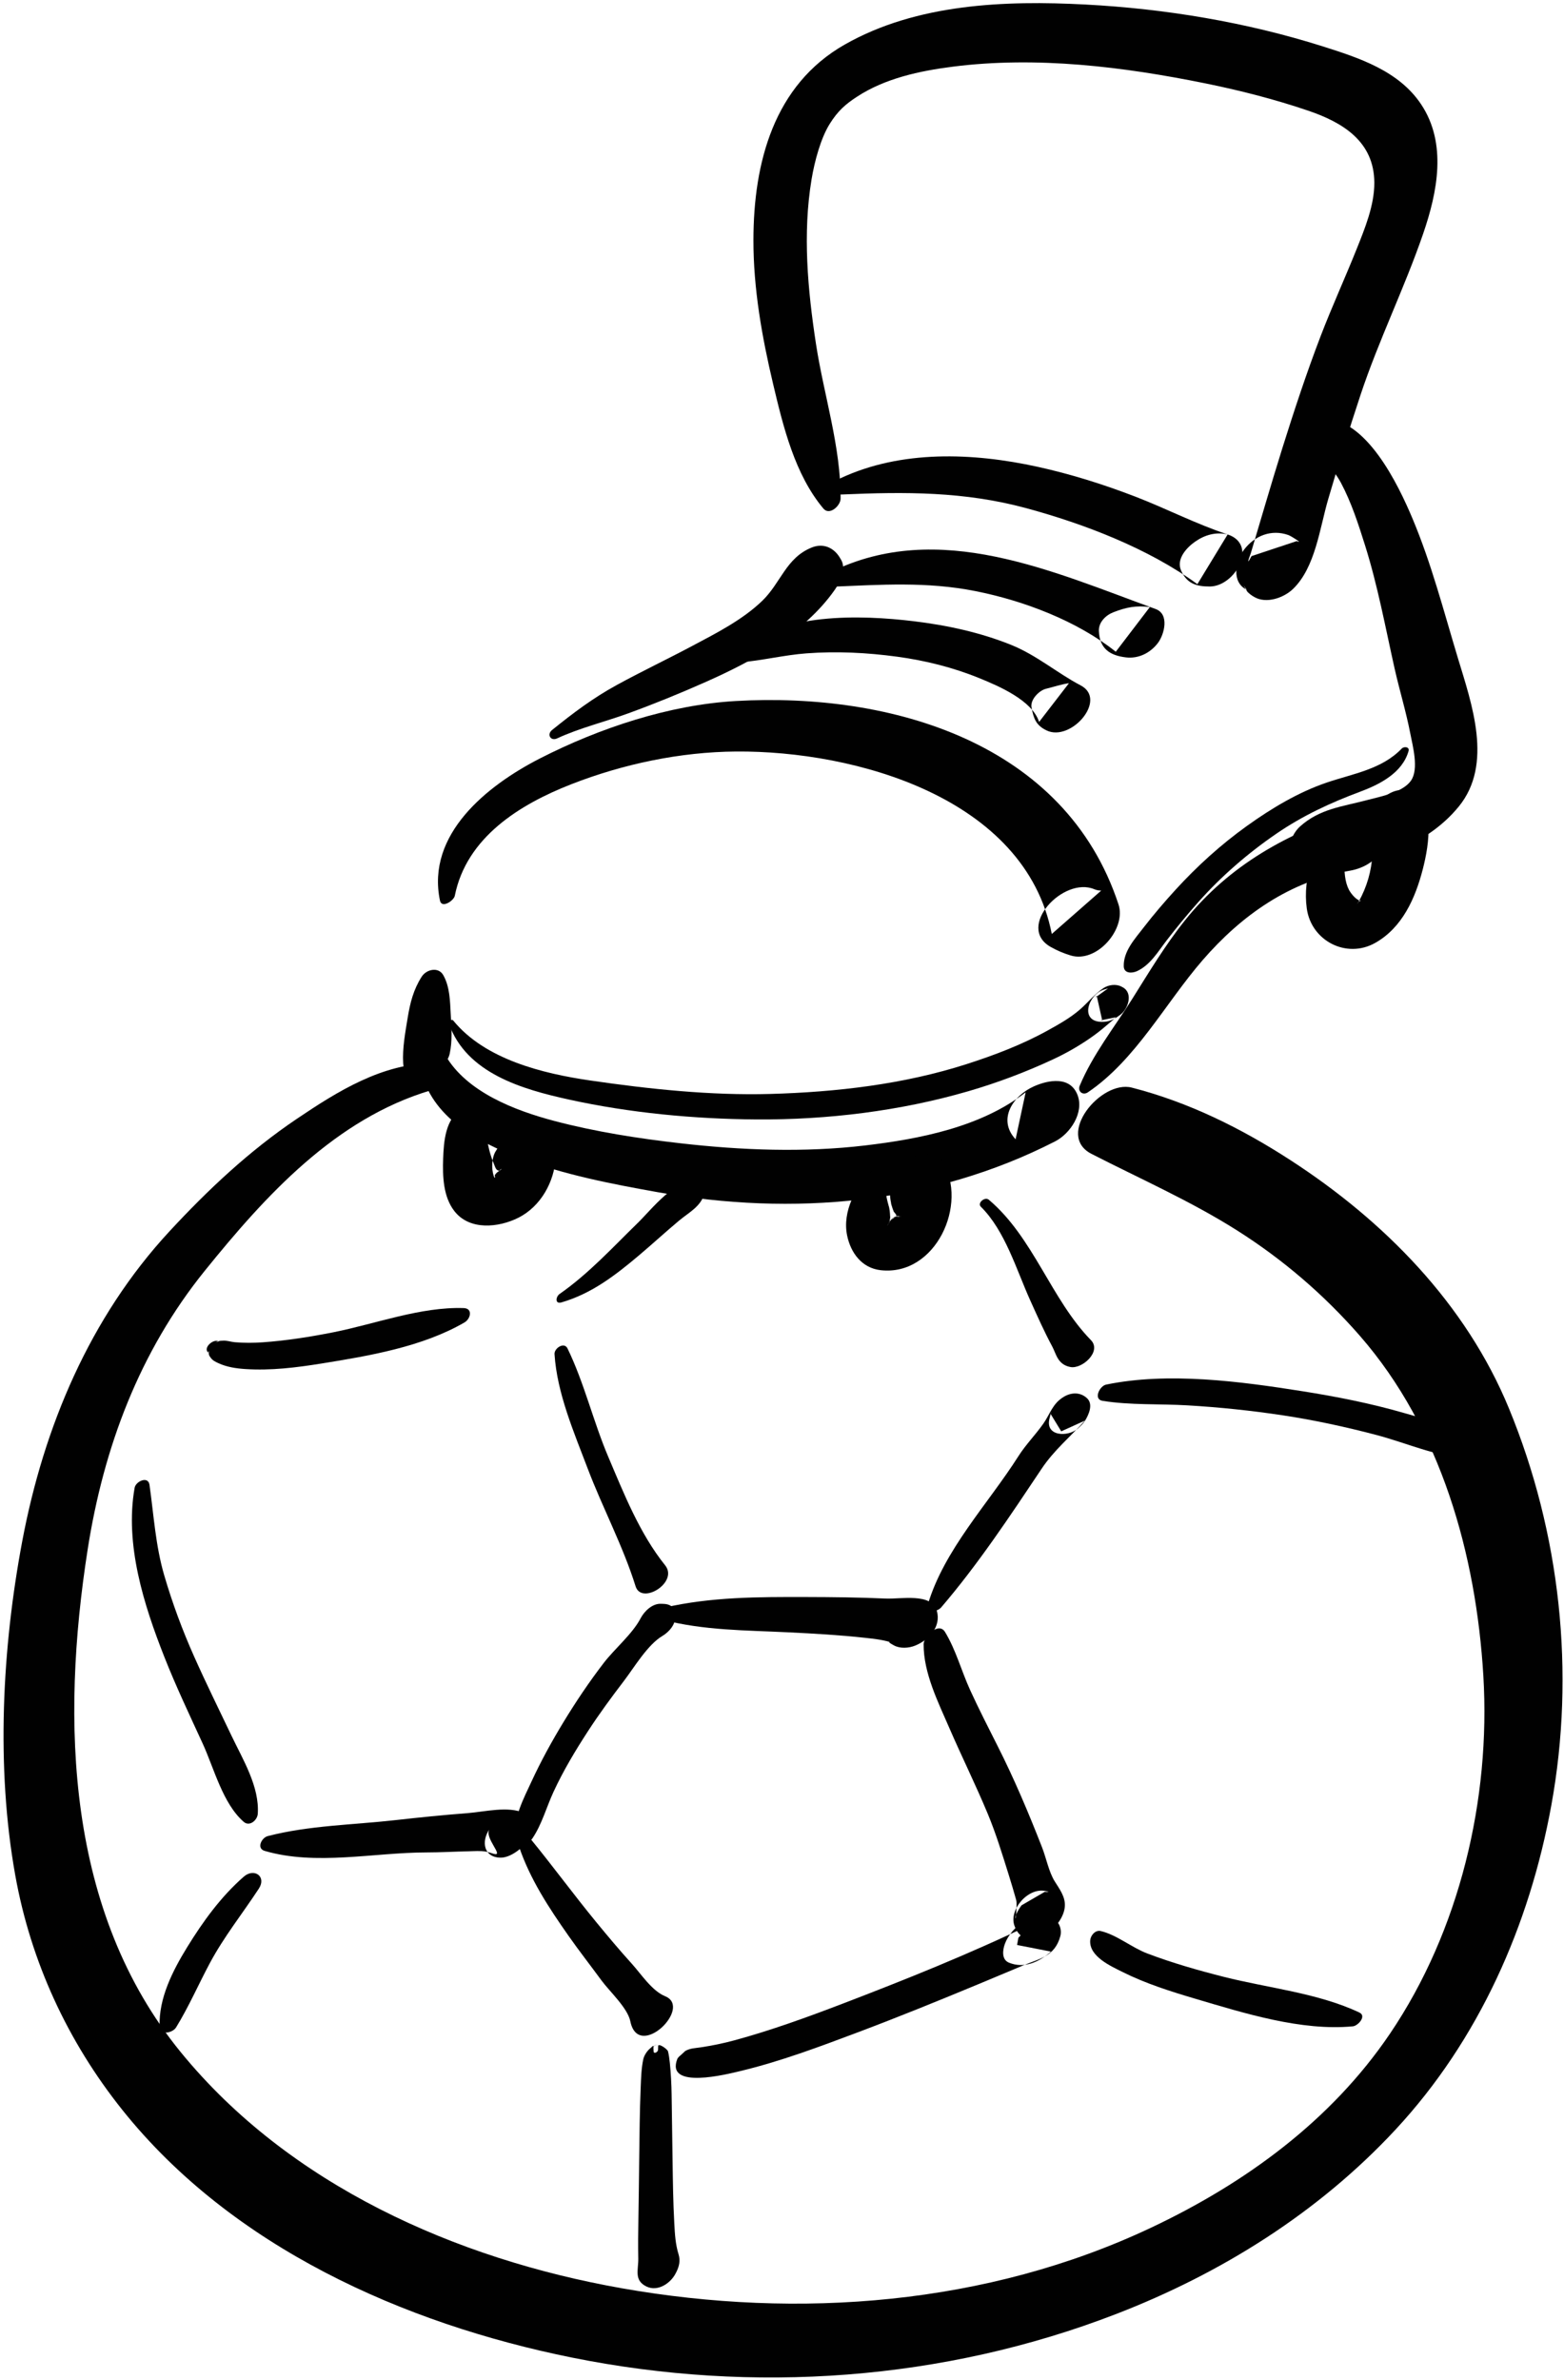 <?xml version="1.0" encoding="UTF-8"?>
<svg width="347px" height="528px" viewBox="0 0 347 528" version="1.1" xmlns="http://www.w3.org/2000/svg" xmlns:xlink="http://www.w3.org/1999/xlink">
    <!-- Generator: Sketch 41 (35326) - http://www.bohemiancoding.com/sketch -->
    <title>football</title>
    <desc>Created with Sketch.</desc>
    <defs></defs>
    <g id="Page-1" stroke="none" stroke-width="1" fill="none" fill-rule="evenodd">
        <g id="Layer_1" transform="translate(-6697, -3355)" fill="#010101">
            <g id="Layer_1_3_">
                <g id="football" transform="translate(6697, 3355)">
                    <path d="M93.326,237.217 C95.68,247.843 105.866,253.291 115.286,256.873 C125.173,260.634 135.549,262.624 145.922,264.484 C175.898,269.858 206.853,267.16 234.092,253.213 C237.486,251.475 240.558,246.813 239.071,242.932 C237.443,238.684 232.644,239.565 229.419,240.991 C224.74,243.06 221.231,248.36 225.326,252.745 C226.07,249.27 226.815,245.796 227.56,242.321 C217.689,250.029 204.046,252.685 191.908,254.12 C178.353,255.722 164.565,255.183 151.034,253.641 C141.647,252.573 132.157,251.095 123.019,248.686 C114.366,246.405 103.54,242.315 98.805,234.094 C97.012,230.983 92.694,234.366 93.326,237.217 L93.326,237.217 Z" id="Shape"></path>
                    <path d="M93.553,216.684 C91.723,219.569 90.999,222.443 90.449,225.798 C89.913,229.063 89.258,232.555 89.451,235.862 C89.834,242.414 98.852,238.029 99.769,233.777 C100.396,230.878 100.168,228.018 100.006,225.081 C99.844,222.137 99.825,218.9 98.327,216.297 C97.261,214.444 94.608,215.023 93.553,216.684 L93.553,216.684 Z" id="Shape"></path>
                    <path d="M100.903,198.731 C103.49,185.756 115.315,178.449 126.757,173.977 C138.267,169.479 150.939,166.817 163.308,166.722 C189.768,166.521 227.43,176.964 233.356,207.198 C237.012,203.989 240.669,200.78 244.326,197.571 C243.803,197.577 243.296,197.478 242.805,197.276 C235.941,194.364 225.331,205.68 233.11,210.075 C234.561,210.894 235.942,211.476 237.542,211.966 C243.346,213.742 249.942,206.064 248.162,200.65 C236.36,164.758 197.744,153.564 163.319,155.514 C148.484,156.354 132.971,161.527 119.829,168.241 C108.046,174.26 94.532,185.079 97.614,199.793 C97.995,201.619 100.687,199.812 100.903,198.731 L100.903,198.731 Z" id="Shape"></path>
                    <path d="M241.366,242.327 C252.012,235.104 258.475,222.655 266.809,213.025 C275.486,202.999 286.195,195.481 299.471,193.169 C302.797,192.589 305.7,190.757 307.18,187.611 C308.723,184.333 307.726,180.762 304.046,179.794 C299.913,178.706 297.152,179.906 293.817,182.255 C292.419,183.239 290.784,185.016 291.562,186.911 C292.726,189.747 293.422,191.009 296.273,192.567 C297.705,188.403 299.136,184.239 300.568,180.076 C285.795,184.68 272.702,191.949 262.91,204.175 C258.542,209.63 254.919,215.693 251.207,221.601 C247.198,227.98 242.471,233.911 239.55,240.87 C239.033,242.101 240.227,243.099 241.366,242.327 L241.366,242.327 Z" id="Shape"></path>
                    <path d="M123.617,163.808 C128.542,161.512 134.29,160.114 139.419,158.243 C145.203,156.134 150.937,153.797 156.562,151.296 C167.049,146.631 178.458,140.485 185.205,130.852 C186.341,129.23 187.817,126.228 186.627,124.215 C186.532,124.056 186.438,123.896 186.343,123.736 C185.028,121.513 182.679,120.423 180.104,121.46 C174.385,123.762 173.261,129.293 169.114,133.293 C164.708,137.543 158.872,140.49 153.518,143.335 C147.991,146.273 142.326,148.964 136.836,151.969 C131.52,154.879 127.169,158.179 122.496,161.94 C121.255,162.936 122.167,164.485 123.617,163.808 L123.617,163.808 Z" id="Shape"></path>
                    <path d="M186.498,110.639 C186.574,99.117 182.769,87.636 181.034,76.273 C179.201,64.27 178.057,51.835 180.059,39.786 C180.736,35.71 182.114,30.662 184.062,27.526 C185.918,24.539 187.657,23.088 190.066,21.504 C196.321,17.39 203.993,15.733 211.424,14.788 C230.013,12.424 249.242,14.797 267.492,18.51 C275.177,20.073 282.806,22.025 290.232,24.548 C297.92,27.159 304.875,31.378 304.918,40.523 C304.941,45.542 302.805,50.723 300.973,55.303 C298.384,61.765 295.489,68.087 292.996,74.591 C289.871,82.749 287.136,91.062 284.519,99.395 C283.22,103.533 281.979,107.689 280.74,111.845 C280.025,114.243 279.316,116.646 278.605,119.046 C278.246,120.259 277.886,121.471 277.526,122.683 C276.706,124.871 276.755,125.101 277.672,123.372 C281.012,122.263 284.351,121.152 287.691,120.043 C289.315,120.731 286.485,118.921 285.825,118.689 C282.1,117.383 278.395,118.799 276.005,121.952 C274.117,124.441 273.127,129.116 276.612,130.851 C275.667,129.495 275.718,129.644 276.766,131.297 C277.224,131.758 277.732,132.142 278.292,132.449 C280.952,133.998 284.824,132.635 286.869,130.665 C291.845,125.873 292.798,117.158 294.693,110.713 C296.964,102.992 299.303,95.294 301.839,87.656 C305.882,75.467 311.591,63.957 315.755,51.839 C318.925,42.61 321.089,31.843 315.303,23.149 C310.347,15.702 301.545,12.844 293.426,10.274 C276.5,4.919 258.529,1.935 240.822,1.005 C222.946,0.066 203.408,0.809 187.455,9.866 C171.658,18.836 167.187,36.124 167.16,53.219 C167.142,64.029 169.056,74.782 171.545,85.264 C173.779,94.682 176.35,105.282 182.686,112.828 C184.051,114.455 186.488,112.177 186.498,110.639 L186.498,110.639 Z" id="Shape"></path>
                    <path d="M290.719,96.33 C291.726,100.116 295.643,103.599 297.513,107.116 C299.832,111.477 301.386,116.302 302.864,121.001 C305.669,129.917 307.368,139.163 309.407,148.272 C310.489,153.105 311.957,157.846 312.895,162.713 C313.432,165.505 314.845,170.609 313.049,173.187 C311.208,175.83 306.145,176.738 303.299,177.496 C297.742,178.975 292.846,179.403 288.434,183.348 C286.954,184.672 285.356,187.661 287.129,189.441 C287.164,189.403 287.199,189.364 287.234,189.326 C288.351,191.318 289.726,191.972 291.991,191.98 C303.487,192.025 316.164,188.109 323.659,178.922 C331.334,169.516 326.515,156.12 323.442,145.941 C320.298,135.532 317.605,125.064 313.375,115.011 C310.263,107.616 303.104,92.566 293.383,92.874 C291.729,92.925 290.296,94.741 290.719,96.33 L290.719,96.33 Z" id="Shape"></path>
                    <path d="M102.471,245.997 C98.824,248.167 98.452,253.212 98.321,257.041 C98.187,260.936 98.321,265.495 100.82,268.692 C104.232,273.057 110.674,272.314 114.965,270.174 C120.012,267.654 123.001,262.148 123.308,256.716 C123.476,253.743 121.592,250.933 118.62,250.382 C114.775,249.669 111.77,252.421 109.958,255.431 C109.079,256.891 109.022,259.248 109.517,260.8 C109.972,262.229 109.886,259.882 109.564,261.328 C109.761,260.442 110.22,260.128 110.933,259.629 C111.947,258.919 110.311,259.719 111.04,259.763 C109.968,259.698 110.007,259.219 109.404,257.754 C108.692,256.026 108.288,254.164 107.968,252.33 C107.537,249.853 106.357,243.685 102.471,245.997 L102.471,245.997 Z" id="Shape"></path>
                    <path d="M193.557,259.627 C189.834,263.152 186.865,268.781 187.94,274.057 C188.727,277.919 191.196,281.316 195.399,281.79 C207.581,283.163 214.926,267.156 209.076,257.563 C208.305,256.3 206.087,255.865 204.77,256.029 C201.017,256.495 197.513,259.308 196.698,263.113 C196.296,264.995 196.981,266.653 197.411,268.435 C196.964,266.581 197.327,268.101 197.387,268.54 C197.442,268.944 197.466,269.352 197.485,269.759 C197.502,270.138 197.489,270.519 197.47,270.898 C197.58,268.653 197.511,270.253 197.395,270.822 C197.332,271.138 197.24,271.45 197.147,271.759 C197.837,269.453 197.555,270.6 197.298,271.16 C197.027,271.75 196.267,272.771 197.737,270.499 C197.348,271.099 196.249,272.215 198.324,270.001 C198.147,270.189 197.951,270.359 197.753,270.525 C196.947,271.199 199.752,269.209 198.577,269.918 C198.37,270.043 198.149,270.145 197.929,270.242 C197.163,270.581 200.065,269.441 198.589,269.912 C197.425,270.284 200.244,269.64 199.344,269.771 C199.115,269.804 198.881,269.811 198.65,269.813 C200.685,269.793 199.826,269.891 199.273,269.799 C197.998,269.587 200.107,270.166 199.556,269.945 C199.334,269.856 199.125,269.739 198.919,269.62 C197.966,269.065 199.794,270.393 199.19,269.876 C198.75,269.497 197.737,267.876 198.581,269.35 C198.268,268.805 198.056,268.208 197.88,267.609 C197.785,267.283 197.669,266.964 197.568,266.64 C197.944,267.863 197.575,266.369 197.546,266 C197.378,263.945 197.105,262.136 196.767,260.255 C196.471,258.622 194.614,258.627 193.557,259.627 L193.557,259.627 Z" id="Shape"></path>
                    <path d="M297.146,182.735 C291.514,186.902 288.983,194.692 289.932,201.547 C290.923,208.72 298.721,212.757 305.073,209.202 C311.132,205.81 314.026,199.241 315.677,192.806 C317.092,187.292 318.747,177.561 311.861,175.412 C309.441,174.656 305.984,177.068 305.21,179.289 C303.949,182.902 304.578,185.914 304.45,189.628 C304.328,193.199 303.217,196.856 301.483,199.958 C300.838,201.11 301.184,199.904 302.047,199.802 C301.01,199.925 299.693,198.174 299.29,197.406 C297.497,193.986 298.402,187.657 299.656,184.11 C300.333,182.198 298.469,181.754 297.146,182.735 L297.146,182.735 Z" id="Shape"></path>
                    <path d="M164.209,146.94 C169.112,146.545 173.971,145.314 178.934,144.945 C185.641,144.446 192.34,144.78 198.997,145.678 C205.254,146.523 211.435,148.061 217.282,150.448 C221.568,152.198 228.972,155.333 230.546,160.155 C232.753,157.293 234.959,154.43 237.166,151.567 C235.377,151.829 233.815,152.378 232.079,152.8 C230.54,153.174 228.526,155.227 228.863,156.961 C229.337,159.405 229.835,160.906 232.206,162.047 C237.597,164.64 245.801,155.226 239.774,152.057 C234.429,149.247 230.058,145.373 224.311,143.056 C217.421,140.279 210.058,138.702 202.704,137.813 C191.043,136.405 172.963,135.774 163.707,144.609 C162.948,145.334 162.682,147.062 164.209,146.94 L164.209,146.94 Z" id="Shape"></path>
                    <path d="M184.532,130.163 C195.452,129.722 205.588,128.984 216.428,131.138 C227.148,133.269 238.927,137.724 247.554,144.585 C250.076,141.278 252.6,137.973 255.121,134.667 C251.99,134.308 249.943,134.701 247.047,135.817 C245.334,136.477 243.72,138.03 243.807,140.009 C243.977,143.84 246.153,145.419 249.852,145.844 C252.621,146.162 255.232,144.845 256.902,142.642 C258.321,140.77 259.521,136.243 256.387,135.106 C233.63,126.856 208.289,115.127 184.348,126.888 C182.93,127.584 182.397,130.25 184.532,130.163 L184.532,130.163 Z" id="Shape"></path>
                    <path d="M186.704,109.704 C200.831,109.089 213.935,109.007 227.722,112.745 C240.64,116.247 254.773,121.675 265.66,129.595 C267.897,125.918 270.136,122.241 272.373,118.565 C269.743,117.959 267.311,118.66 265.151,120.169 C263.269,121.484 260.919,124.011 262.048,126.577 C263.311,129.446 265.413,130.13 268.422,130.114 C274.042,130.087 279.215,120.822 272.372,118.564 C265.408,116.266 258.777,112.836 251.932,110.192 C244.834,107.453 237.548,105.164 230.118,103.536 C215.86,100.413 199.987,99.796 186.501,106.085 C184.905,106.828 184.363,109.806 186.704,109.704 L186.704,109.704 Z" id="Shape"></path>
                    <path d="M99.59,227.102 C103.519,238.127 115.884,241.657 126.221,243.932 C139.716,246.903 154.043,248.249 167.832,248.344 C183.531,248.451 199.706,246.483 214.807,242.095 C221.223,240.231 227.506,237.867 233.563,235.051 C236.52,233.677 239.354,232.06 242.028,230.195 C243.211,229.37 244.339,228.494 245.428,227.548 C245.842,227.189 248.252,225.244 247.343,225.725 C246.316,225.934 245.287,226.143 244.26,226.353 C244.359,226.374 244.457,226.398 244.557,226.419 C244.147,224.585 243.737,222.75 243.328,220.915 C243.239,221.035 243.149,221.154 243.059,221.274 C243.991,220.604 244.921,219.935 245.852,219.266 C245.56,219.352 245.268,219.438 244.975,219.524 C241.489,220.549 239.42,226.581 244.374,226.698 C246.111,226.739 247.235,226.128 248.596,225.094 C250.32,223.782 251.471,220.282 249.067,219.009 C248.981,218.964 248.897,218.919 248.811,218.874 C247.62,218.243 245.95,218.464 244.846,219.195 C242.794,220.555 241.41,222.397 239.563,223.994 C237.436,225.833 234.936,227.229 232.489,228.587 C226.791,231.748 220.669,234.071 214.479,236.062 C200.503,240.557 185.533,242.279 170.913,242.689 C157.69,243.059 144.028,241.611 130.933,239.699 C120.39,238.16 107.619,235.041 100.564,226.409 C100.2,225.963 99.425,226.639 99.59,227.102 L99.59,227.102 Z" id="Shape"></path>
                    <path d="M310.99,166.072 C306.591,170.674 300.188,171.633 294.395,173.596 C288.05,175.747 282.061,179.352 276.645,183.235 C270.867,187.379 265.62,192.134 260.823,197.381 C258.34,200.098 255.951,202.888 253.703,205.803 C251.754,208.332 249.239,211.041 249.324,214.369 C249.366,216.023 251.198,215.942 252.271,215.444 C255.228,214.071 256.919,211.117 258.865,208.592 C261.106,205.684 263.438,202.857 265.878,200.113 C270.961,194.394 276.87,189.279 283.177,184.959 C289.067,180.924 295.159,178.105 301.806,175.624 C306.219,173.977 311.135,171.435 312.514,166.614 C312.787,165.659 311.49,165.548 310.99,166.072 L310.99,166.072 Z" id="Shape"></path>
                    <path d="M96.165,235.837 C84.8,235.927 74.996,242.043 65.821,248.233 C55.301,255.331 46.171,263.904 37.577,273.193 C19.916,292.283 9.723,316.521 4.946,341.853 C0.462,365.64 -0.904,392.103 3.385,416.022 C6.822,435.185 15.018,452.912 27.168,468.11 C51.476,498.513 89.533,515.486 126.906,523.024 C167.094,531.131 209.314,528.16 247.607,513.368 C270.958,504.348 292.516,490.854 309.607,472.463 C328.125,452.535 339.347,427.119 344.191,400.492 C349.549,371.046 346.183,340.117 334.783,312.445 C325.213,289.211 307.085,270.832 286.253,257.341 C275.359,250.285 263.692,244.507 251.107,241.282 C244.263,239.528 234.09,251.849 242.161,255.982 C252.993,261.531 264.117,266.421 274.432,272.945 C284.641,279.402 293.789,287.264 301.726,296.367 C319.709,316.995 327.503,344.903 329.108,371.786 C330.743,399.182 323.856,428.311 308.385,451.17 C295.302,470.502 276.23,484.37 255.322,494.234 C219.01,511.366 177.219,514.571 137.958,507.645 C101.145,501.151 64.171,484.744 40.114,455.282 C14.689,424.144 13.493,381.885 19.447,343.764 C22.986,321.105 30.946,299.858 45.423,281.932 C58.915,265.226 74.42,248.16 95.659,241.864 C98.527,241.015 100.368,235.804 96.165,235.837 L96.165,235.837 Z" id="Shape"></path>
                    <path d="M118.141,407.821 C120.232,404.707 121.233,400.925 122.803,397.525 C124.984,392.804 127.676,388.323 130.507,383.971 C132.976,380.177 135.664,376.524 138.411,372.929 C140.71,369.92 143.678,364.865 146.991,362.912 C148.469,362.042 150.018,360.246 149.806,358.389 C149.787,358.223 149.769,358.058 149.749,357.892 C149.58,356.411 148.551,355.846 147.168,355.811 C146.976,355.805 146.783,355.801 146.591,355.795 C144.694,355.747 142.937,357.468 142.131,359.01 C140.308,362.504 136.385,365.747 133.96,368.905 C130.727,373.113 127.765,377.524 125.009,382.058 C122.417,386.323 120.027,390.678 117.931,395.207 C116.288,398.753 113.71,403.618 114.314,407.635 C114.625,409.699 117.229,409.177 118.141,407.821 L118.141,407.821 Z" id="Shape"></path>
                    <path d="M115.165,409.696 C117.614,416.926 121.808,423.286 126.167,429.497 C128.509,432.833 131.023,436.042 133.429,439.33 C135.21,441.765 139.242,445.434 139.851,448.426 C141.644,457.235 153.746,445.393 147.584,442.864 C144.628,441.651 142.275,437.967 140.188,435.662 C137.472,432.663 134.875,429.567 132.308,426.442 C127.308,420.355 122.663,413.998 117.675,407.904 C116.729,406.749 114.76,408.504 115.165,409.696 L115.165,409.696 Z" id="Shape"></path>
                    <path d="M146.861,359.292 C156.103,361.74 165.489,361.661 175.051,362.133 C180.686,362.411 186.324,362.724 191.934,363.346 C193.818,363.556 195.696,363.749 197.516,364.298 C198.262,364.524 196.036,363.781 198.344,365.03 C199.716,365.774 201.627,365.647 203.039,365.074 C206.115,363.827 208.854,360.886 207.85,357.345 C206.707,353.32 199.831,354.784 196.579,354.637 C190.672,354.369 184.751,354.308 178.838,354.294 C168.162,354.269 157.825,354.262 147.431,356.635 C146.307,356.891 145.352,358.891 146.861,359.292 L146.861,359.292 Z" id="Shape"></path>
                    <path d="M204.922,364.76 C204.889,371.154 208.164,377.664 210.658,383.424 C213.406,389.767 216.474,395.962 219.132,402.344 C220.981,406.783 222.374,411.367 223.809,415.949 C224.377,417.767 224.921,419.594 225.436,421.428 C225.645,422.168 225.497,423.171 225.489,423.934 C225.458,426.771 224.462,425.65 226.647,422.688 C228.365,421.69 230.083,420.692 231.801,419.695 C232.756,419.782 232.888,419.745 232.197,419.584 C228.35,418.454 223.774,423.521 225.062,427.188 C227.434,433.942 236.129,427.865 236.263,422.725 C236.316,420.696 235.027,419.012 234.006,417.371 C232.702,415.276 232.118,412.187 231.211,409.866 C228.193,402.14 225.035,394.659 221.287,387.246 C219.224,383.161 217.144,379.09 215.238,374.927 C213.296,370.686 212.091,366.017 209.66,362.037 C208.254,359.735 204.932,363.062 204.922,364.76 L204.922,364.76 Z" id="Shape"></path>
                    <path d="M208.789,356.63 C216.958,347.108 224.143,336.254 231.11,325.826 C233.87,321.696 237.492,318.728 240.712,315.152 C238.952,315.952 237.192,316.752 235.433,317.55 C235.445,317.555 235.458,317.56 235.47,317.564 C234.691,316.288 233.91,315.011 233.13,313.734 C233.503,312.07 232.99,314.169 232.866,314.63 C231.769,318.72 237.026,318.859 239.177,316.879 C239.741,316.358 240.339,315.829 240.741,315.169 C241.548,313.846 242.641,311.494 241.128,310.148 C241.118,310.139 241.108,310.131 241.099,310.123 C239.64,308.827 237.719,308.876 236.063,309.853 C233.495,311.369 233.037,313.629 231.461,315.863 C229.72,318.332 227.579,320.488 225.958,323.04 C219.21,333.664 209.447,343.815 205.819,356.069 C205.208,358.139 208.002,357.546 208.789,356.63 L208.789,356.63 Z" id="Shape"></path>
                    <path d="M123.03,300.406 C123.581,309.062 127.338,317.746 130.382,325.774 C133.708,334.544 138.222,342.968 141.017,351.92 C142.331,356.128 150.624,351.052 147.564,347.246 C141.949,340.266 138.421,331.359 134.946,323.173 C131.614,315.325 129.622,306.774 125.905,299.134 C125.172,297.631 122.946,299.094 123.03,300.406 L123.03,300.406 Z" id="Shape"></path>
                    <path d="M58.71,410.611 C70.077,413.952 82.951,410.969 94.596,410.957 C97.69,410.954 100.785,410.773 103.879,410.705 C105.185,410.677 106.586,410.544 107.867,410.786 C108.43,410.892 108.985,411.109 109.536,411.263 C112.015,411.957 107.309,407.638 108.616,405.781 C106.7,408.505 107.315,412.133 111.14,412.115 C115.087,412.095 121.812,404.771 116.245,402.211 C112.757,400.606 107.5,401.945 103.792,402.233 C98.463,402.647 93.156,403.175 87.845,403.776 C78.419,404.843 68.613,404.95 59.412,407.33 C58.021,407.689 56.855,410.066 58.71,410.611 L58.71,410.611 Z" id="Shape"></path>
                    <path d="M146.065,465.753 C146.045,463.107 145.885,460.52 145.648,457.887 C145.631,457.711 145.368,457.813 145.356,457.946 C145.124,460.681 144.956,463.369 144.936,466.115 C144.932,466.829 146.069,466.342 146.065,465.753 L146.065,465.753 Z" id="Shape"></path>
                    <path d="M145.991,454.777 C146.005,454.502 146.017,454.227 146.03,453.952 C146.062,453.284 144.997,453.748 144.971,454.292 C144.999,453.685 145.134,453.651 144.139,454.524 C143.494,455.09 142.895,456.026 142.716,456.864 C142.288,458.87 142.235,461.02 142.148,463.065 C141.916,468.495 141.891,473.93 141.813,479.364 C141.75,483.724 141.723,488.087 141.639,492.447 C141.582,495.325 141.561,498.204 141.614,501.082 C141.66,503.539 140.589,505.876 143.43,507.255 C145.938,508.472 148.805,506.54 149.925,504.304 C147.593,508.959 149.555,505.041 150.092,503.971 C150.705,502.746 150.97,501.475 150.559,500.145 C149.856,497.865 149.739,495.697 149.606,493.292 C149.346,488.596 149.288,483.896 149.219,479.194 C149.15,474.35 149.08,469.506 149.01,464.664 C148.977,462.332 148.846,459.985 148.615,457.665 C148.527,456.786 148.417,455.953 148.211,455.094 C148.085,454.571 145.99,453.139 146.029,453.952 C145.996,453.272 144.943,453.741 144.97,454.292 C144.983,454.558 144.995,454.825 145.009,455.092 C145.042,455.744 145.968,455.255 145.991,454.777 L145.991,454.777 Z" id="Shape"></path>
                    <path d="M217.617,267.709 C223.005,273.034 225.504,281.691 228.559,288.45 C230.123,291.912 231.668,295.396 233.469,298.744 C234.351,300.384 234.636,302.717 237.478,303.269 C240.09,303.779 244.496,299.814 242.036,297.296 C233.196,288.247 229.261,274.491 219.385,266.157 C218.509,265.42 216.775,266.877 217.617,267.709 L217.617,267.709 Z" id="Shape"></path>
                    <path d="M124.555,288.938 C131.267,287.003 136.596,282.868 141.865,278.417 C144.818,275.922 147.661,273.302 150.626,270.821 C152.98,268.852 155.397,267.776 156.358,264.703 C156.721,263.544 155.937,262.405 154.807,262.163 C150.028,261.14 144.592,268.284 141.578,271.224 C135.98,276.681 130.611,282.562 124.164,287.056 C123.305,287.654 123.073,289.365 124.555,288.938 L124.555,288.938 Z" id="Shape"></path>
                    <path d="M150.296,456.709 C147.504,463.69 161.427,460.131 164.122,459.488 C173.092,457.35 181.802,454.07 190.418,450.827 C199.402,447.445 208.297,443.827 217.162,440.144 C220.435,438.785 223.702,437.409 226.971,436.04 C230.634,434.505 234.014,434.055 235.248,429.549 C235.637,428.133 235.074,426.379 233.713,425.692 C229.557,423.593 224.363,427.317 222.938,431.27 C222.462,432.586 222.164,434.729 223.863,435.416 C227.234,436.78 230.544,435.293 233.153,432.956 C230.653,432.467 228.153,431.977 225.653,431.488 C225.753,430.953 225.852,430.417 225.951,429.882 C226.887,428.885 227.822,427.888 228.758,426.892 C215.271,433.398 200.956,439.15 186.837,444.551 C178.994,447.552 171.051,450.433 162.942,452.639 C160.477,453.31 157.959,453.819 155.434,454.203 C154.233,454.386 153.139,454.374 152.04,455.001 C152.019,455.013 150.071,456.855 150.92,455.976 C151.268,455.617 150.376,456.508 150.296,456.709 L150.296,456.709 Z" id="Shape"></path>
                    <path d="M29.868,330.067 C27.648,342.623 31.902,356.022 36.466,367.593 C39.036,374.112 42.054,380.451 44.976,386.818 C47.49,392.297 49.436,400.157 54.083,404.178 C55.379,405.3 57.099,403.798 57.192,402.392 C57.596,396.359 53.876,390.336 51.351,385.039 C48.57,379.204 45.708,373.41 43.075,367.506 C40.465,361.652 38.24,355.645 36.44,349.492 C34.505,342.883 34.123,336.169 33.168,329.399 C32.881,327.374 30.125,328.61 29.868,330.067 L29.868,330.067 Z" id="Shape"></path>
                    <path d="M244.633,310.774 C250.761,311.757 257.239,311.41 263.434,311.772 C270.51,312.187 277.543,312.92 284.552,313.976 C291.546,315.03 298.466,316.53 305.304,318.327 C312.007,320.089 318.762,323.161 325.721,323.588 C326.859,323.657 329.354,321.909 327.959,320.654 C323.469,316.61 317.106,315.085 311.43,313.446 C304.069,311.32 296.512,309.837 288.951,308.638 C275.209,306.459 259.173,304.319 245.404,307.172 C243.973,307.469 242.502,310.432 244.633,310.774 L244.633,310.774 Z" id="Shape"></path>
                    <path d="M54.092,416.33 C49.029,420.743 45.016,426.3 41.516,431.994 C38.32,437.19 35.171,443.343 35.416,449.602 C35.496,451.637 38.319,450.991 39.063,449.78 C41.868,445.218 44.015,440.273 46.536,435.548 C49.673,429.669 53.799,424.529 57.432,418.979 C59.188,416.295 56.385,414.331 54.092,416.33 L54.092,416.33 Z" id="Shape"></path>
                    <path d="M46.206,300.071 C46.378,299.508 46.413,299.548 46.311,300.192 C46.325,300.526 46.44,300.821 46.656,301.077 C47.126,301.808 47.718,302.076 48.495,302.432 C50.346,303.285 52.399,303.587 54.411,303.72 C60.102,304.096 65.757,303.389 71.366,302.487 C81.862,300.798 93.725,298.796 103.054,293.38 C104.423,292.585 104.962,290.26 102.874,290.192 C93.322,289.878 83.272,293.711 73.999,295.554 C68.835,296.581 63.578,297.412 58.323,297.786 C56.266,297.933 54.155,297.945 52.1,297.769 C51.245,297.696 50.343,297.361 49.489,297.417 C49.098,297.416 48.716,297.466 48.339,297.566 C47.554,297.888 47.615,297.894 48.525,297.582 C47.307,296.926 44.973,299.044 46.206,300.071 L46.206,300.071 Z" id="Shape"></path>
                    <path d="M241.882,430.453 C241.61,434.056 246.483,436.19 249.093,437.497 C254.225,440.063 259.761,441.806 265.247,443.428 C276.06,446.624 288.728,450.62 300.156,449.536 C301.281,449.43 303.271,447.265 301.605,446.475 C292.459,442.144 281.331,441.041 271.585,438.574 C265.843,437.12 260.095,435.478 254.554,433.376 C251.081,432.06 247.789,429.245 244.224,428.397 C243.003,428.106 241.964,429.373 241.882,430.453 L241.882,430.453 Z" id="Shape"></path>
                </g>
            </g>
        </g>
    </g>
</svg>